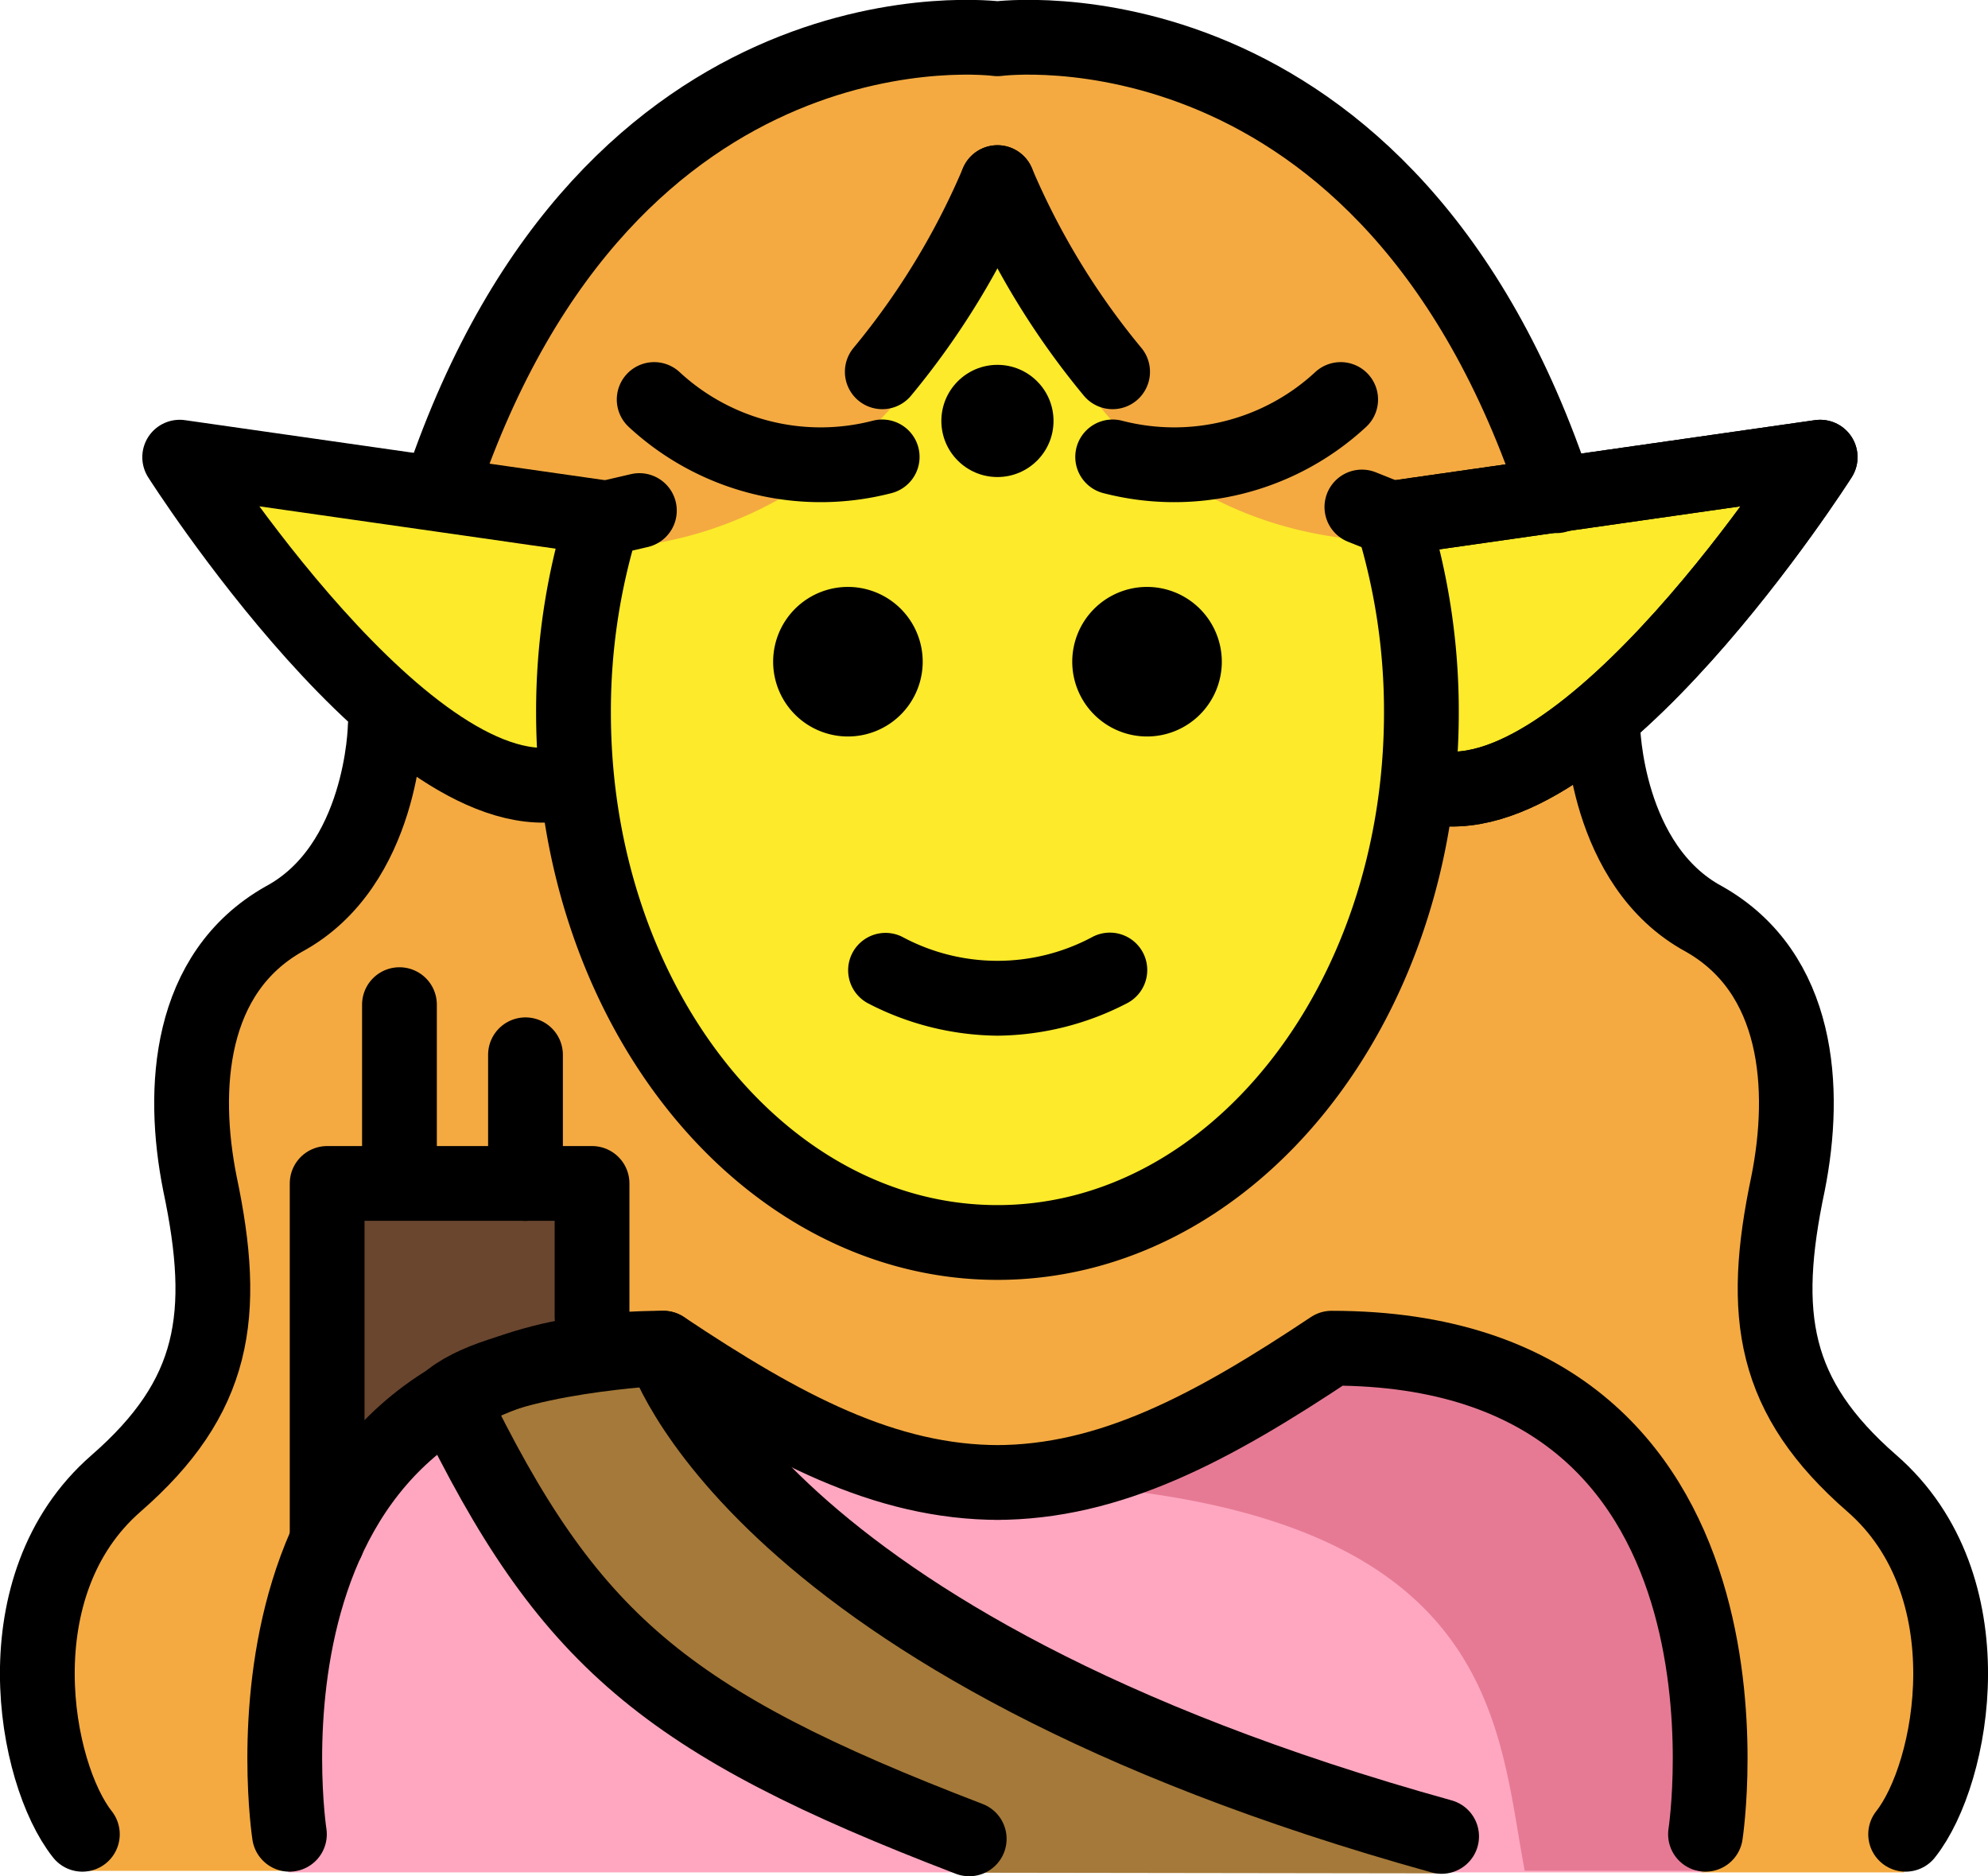 <svg xmlns="http://www.w3.org/2000/svg" xmlns:svg="http://www.w3.org/2000/svg" id="emoji" width="53.172" height="50.18" version="1.1" viewBox="0 0 53.172 50.18"><g id="color" transform="translate(-9.332,-10.855)"><path id="path1" fill="#ffa7c0" d="m 54.925,60.931 c 0,0 2,-14.027 -10,-14.027 -3.192,2.128 -5.926,3.598 -9,3.592 h 0.125 c -3.074,0.006 -5.808,-1.464 -9,-3.592 -12,0 -10,14.027 -10,14.027 z"/><path id="path2" fill="#e67a94" d="m 45.311,46.905 a 18.013,18.013 0 0 1 -8.938,3.588 c 13.062,0.411 12.977,6.395 13.74,10.395 h 5.113 c 0,0 2.085,-13.983 -9.915,-13.983 z"/><polyline id="polyline2" fill="#6a462f" points="18.058 52.064 18.058 42.499 25.143 42.499 25.143 46.063"/><path id="path3" fill="#a57939" d="M 47.97,60.958 C 29.471,55.822 27.05,46.905 27.05,46.905 c 0,0 -4.2,0.205 -5.678,1.354 3.116,6.429 5.935,9.55 14.104,12.681"/></g><g id="skin" transform="translate(-9.332,-10.855)"><path id="path4" fill="#fcea2b" d="m 38.156,20.756 a 9.395,9.395 0 0 1 -2.18,-5.054 c -0.028,0 -0.055,-0.005 -0.083,-0.005 a 8.272,8.272 0 0 1 -1.98,5.059 10.877,10.877 0 0 1 -8.794,4.709 17.399,17.399 0 0 0 -0.566,4.405 c 0,7.828 5.077,14.173 11.339,14.173 6.262,0 11.339,-6.346 11.339,-14.173 a 17.345,17.345 0 0 0 -0.626,-4.611 9.753,9.753 0 0 1 -8.45,-4.503 z"/><path id="path5" fill="#fcea2b" d="m 46.678,24.699 11.45,-1.636 c 0,0 -6.268,9.849 -10.494,8.799"/><path id="path6" fill="#fcea2b" d="M 25.569,24.68 14.251,23.063 c 0,0 6.189,9.735 10.366,8.697"/></g><g id="hair" transform="translate(-9.332,-10.855)"><path id="path7" fill="#f4aa41" d="M 35.862,11.919 A 15.35,15.35 0 0 0 20.725,24.765 c 8.826,3.057 13.156,-3.939 13.156,-3.939 a 8.272,8.272 0 0 0 1.98,-5.059 h 0.083 a 9.397,9.397 0 0 0 2.18,5.059 c 0,0 3.413,6.46 12.873,3.93 A 15.351,15.351 0 0 0 35.862,11.919 Z"/><path id="path8" fill="#f4aa41" d="m 47.263,32.337 4.879,-1.536 c 0,0 -0.943,1.64 1.023,3.999 1.699,2.039 5.144,3.739 4.215,7.273 a 9.886,9.886 0 0 0 2.855,9.924 c 3.406,3.23 0.016,8.935 0.016,8.935 h -5.412 c 1.767,-13.95 -9.579,-13.857 -9.579,-13.857 -10.416,8.091 -17.391,0 -17.391,0 l -2.139,0.372 -0.093,-4.371 -7.626,-0.186 0.279,9.3 -1.228,8.7 h -5.454 c -3.19,-7.372 -0.358,-8.803 1.546,-11.114 1.402,-1.703 1.742,-7.024 1.742,-7.024 0,0 -1.737,-3.907 2.494,-7.603 3.562,-3.112 2.413,-4.876 2.413,-4.876 l 4.767,2.164 c 0,0 4.325,12.201 10.848,11.642 7.288,-0.625 10.248,-3.893 11.845,-11.743"/></g><g id="line" transform="translate(-9.332,-10.855)"><path id="path9" d="m 42.011,28.552 a 2,2 0 1 1 -2,-2 2.001,2.001 0 0 1 2,2"/><path id="path10" d="m 34.011,28.552 a 2,2 0 1 1 -2,-2 2.001,2.001 0 0 1 2,2"/><path id="path11" d="m 36.01,38.554 a 7.653,7.653 0 0 1 -3.447,-0.858 1,1 0 0 1 0.894,-1.789 5.377,5.377 0 0 0 5.106,0 1,1 0 1 1 0.894,1.789 7.652,7.652 0 0 1 -3.447,0.858 z"/><path id="path12" fill="none" stroke="#000" stroke-linecap="round" stroke-linejoin="round" stroke-width="2" d="M 50.958,24.113 C 46.484,10.492 36.01,11.892 36.01,11.892 c 0,0 -10.353,-1.383 -14.869,11.986"/><path id="path13" fill="none" stroke="#000" stroke-linecap="round" stroke-linejoin="round" stroke-width="2" d="M 25.456,24.699 14.138,23.082 c 0,0 6.189,9.735 10.366,8.697"/><path id="path14" fill="none" stroke="#000" stroke-linecap="round" stroke-linejoin="round" stroke-width="2" d="m 46.565,24.718 11.45,-1.636 c 0,0 -6.268,9.849 -10.494,8.799"/><circle id="circle14" cx="36.01" cy="22.113" r="1.5"/><path id="path15" fill="none" stroke="#000" stroke-linecap="round" stroke-linejoin="round" stroke-width="2" d="m 36.01,15.739 a 20.458,20.458 0 0 1 -3.08,5.059"/><path id="path16" fill="none" stroke="#000" stroke-linecap="round" stroke-linejoin="round" stroke-width="2" d="m 36.01,15.739 a 20.456,20.456 0 0 0 3.08,5.059"/><polyline id="polyline16" fill="none" stroke="#000" stroke-linecap="round" stroke-linejoin="round" stroke-width="2" points="18.082 52.072 18.082 42.506 25.167 42.506 25.167 46.071"/><line id="line16" x1="20.016" x2="20.016" y1="42.468" y2="37.724" fill="none" stroke="#000" stroke-linecap="round" stroke-linejoin="round" stroke-width="2"/><line id="line17" x1="23.387" x2="23.387" y1="42.507" y2="39.065" fill="none" stroke="#000" stroke-linecap="round" stroke-linejoin="round" stroke-width="2"/><path id="path17" fill="none" stroke="#000" stroke-linecap="round" stroke-linejoin="round" stroke-width="2" d="m 54.948,59.912 c 0,0 2,-13 -10,-13 -3.192,2.128 -5.926,3.598 -9,3.592 h 0.125 c -3.074,0.006 -5.808,-1.464 -9,-3.592 -12,0 -10,13 -10,13"/><path id="path18" fill="none" stroke="#000" stroke-linecap="round" stroke-linejoin="round" stroke-width="2" d="m 26.433,24.51 -0.983,0.229 a 17.29,17.29 0 0 0 -0.779,5.173 c 0,7.828 5.077,14.173 11.339,14.173 6.262,0 11.339,-6.346 11.339,-14.173 a 17.29,17.29 0 0 0 -0.779,-5.173 l -0.812,-0.324"/><path id="path19" fill="none" stroke="#000" stroke-linecap="round" stroke-linejoin="round" stroke-width="2" d="m 46.565,24.718 11.45,-1.636 c 0,0 -6.268,9.849 -10.494,8.799"/><path id="path20" fill="none" stroke="#000" stroke-linecap="round" stroke-linejoin="round" stroke-width="2" d="M 47.89,59.969 C 29.391,54.833 27.073,46.912 27.073,46.912 c 0,0 -4.2,0.205 -5.678,1.354 3.116,6.429 5.69,8.639 13.86,11.769"/><path id="path21" fill="none" stroke="#000" stroke-linecap="round" stroke-linejoin="round" stroke-width="2" d="m 19.635,30.291 c 0,0 -0.06,3.717 -2.712,5.145 -2.542,1.441 -2.752,4.518 -2.244,7.071 0.748,3.535 0.408,5.711 -2.244,8.022 -3.12,2.72 -2.192,7.752 -0.9,9.383"/><path id="path22" fill="none" stroke="#000" stroke-linecap="round" stroke-linejoin="round" stroke-width="2" d="m 26.829,21.54 a 6.553,6.553 0 0 0 6.098,1.535"/><path id="path23" fill="none" stroke="#000" stroke-linecap="round" stroke-linejoin="round" stroke-width="2" d="m 45.19,21.54 a 6.553,6.553 0 0 1 -6.098,1.535"/><path id="path24" fill="none" stroke="#000" stroke-linecap="round" stroke-linejoin="round" stroke-width="2" d="m 52.2,30.291 c 0,0 0.06,3.717 2.712,5.145 2.542,1.441 2.752,4.518 2.244,7.071 -0.748,3.535 -0.408,5.711 2.244,8.022 3.12,2.72 2.192,7.752 0.901,9.383"/></g></svg>